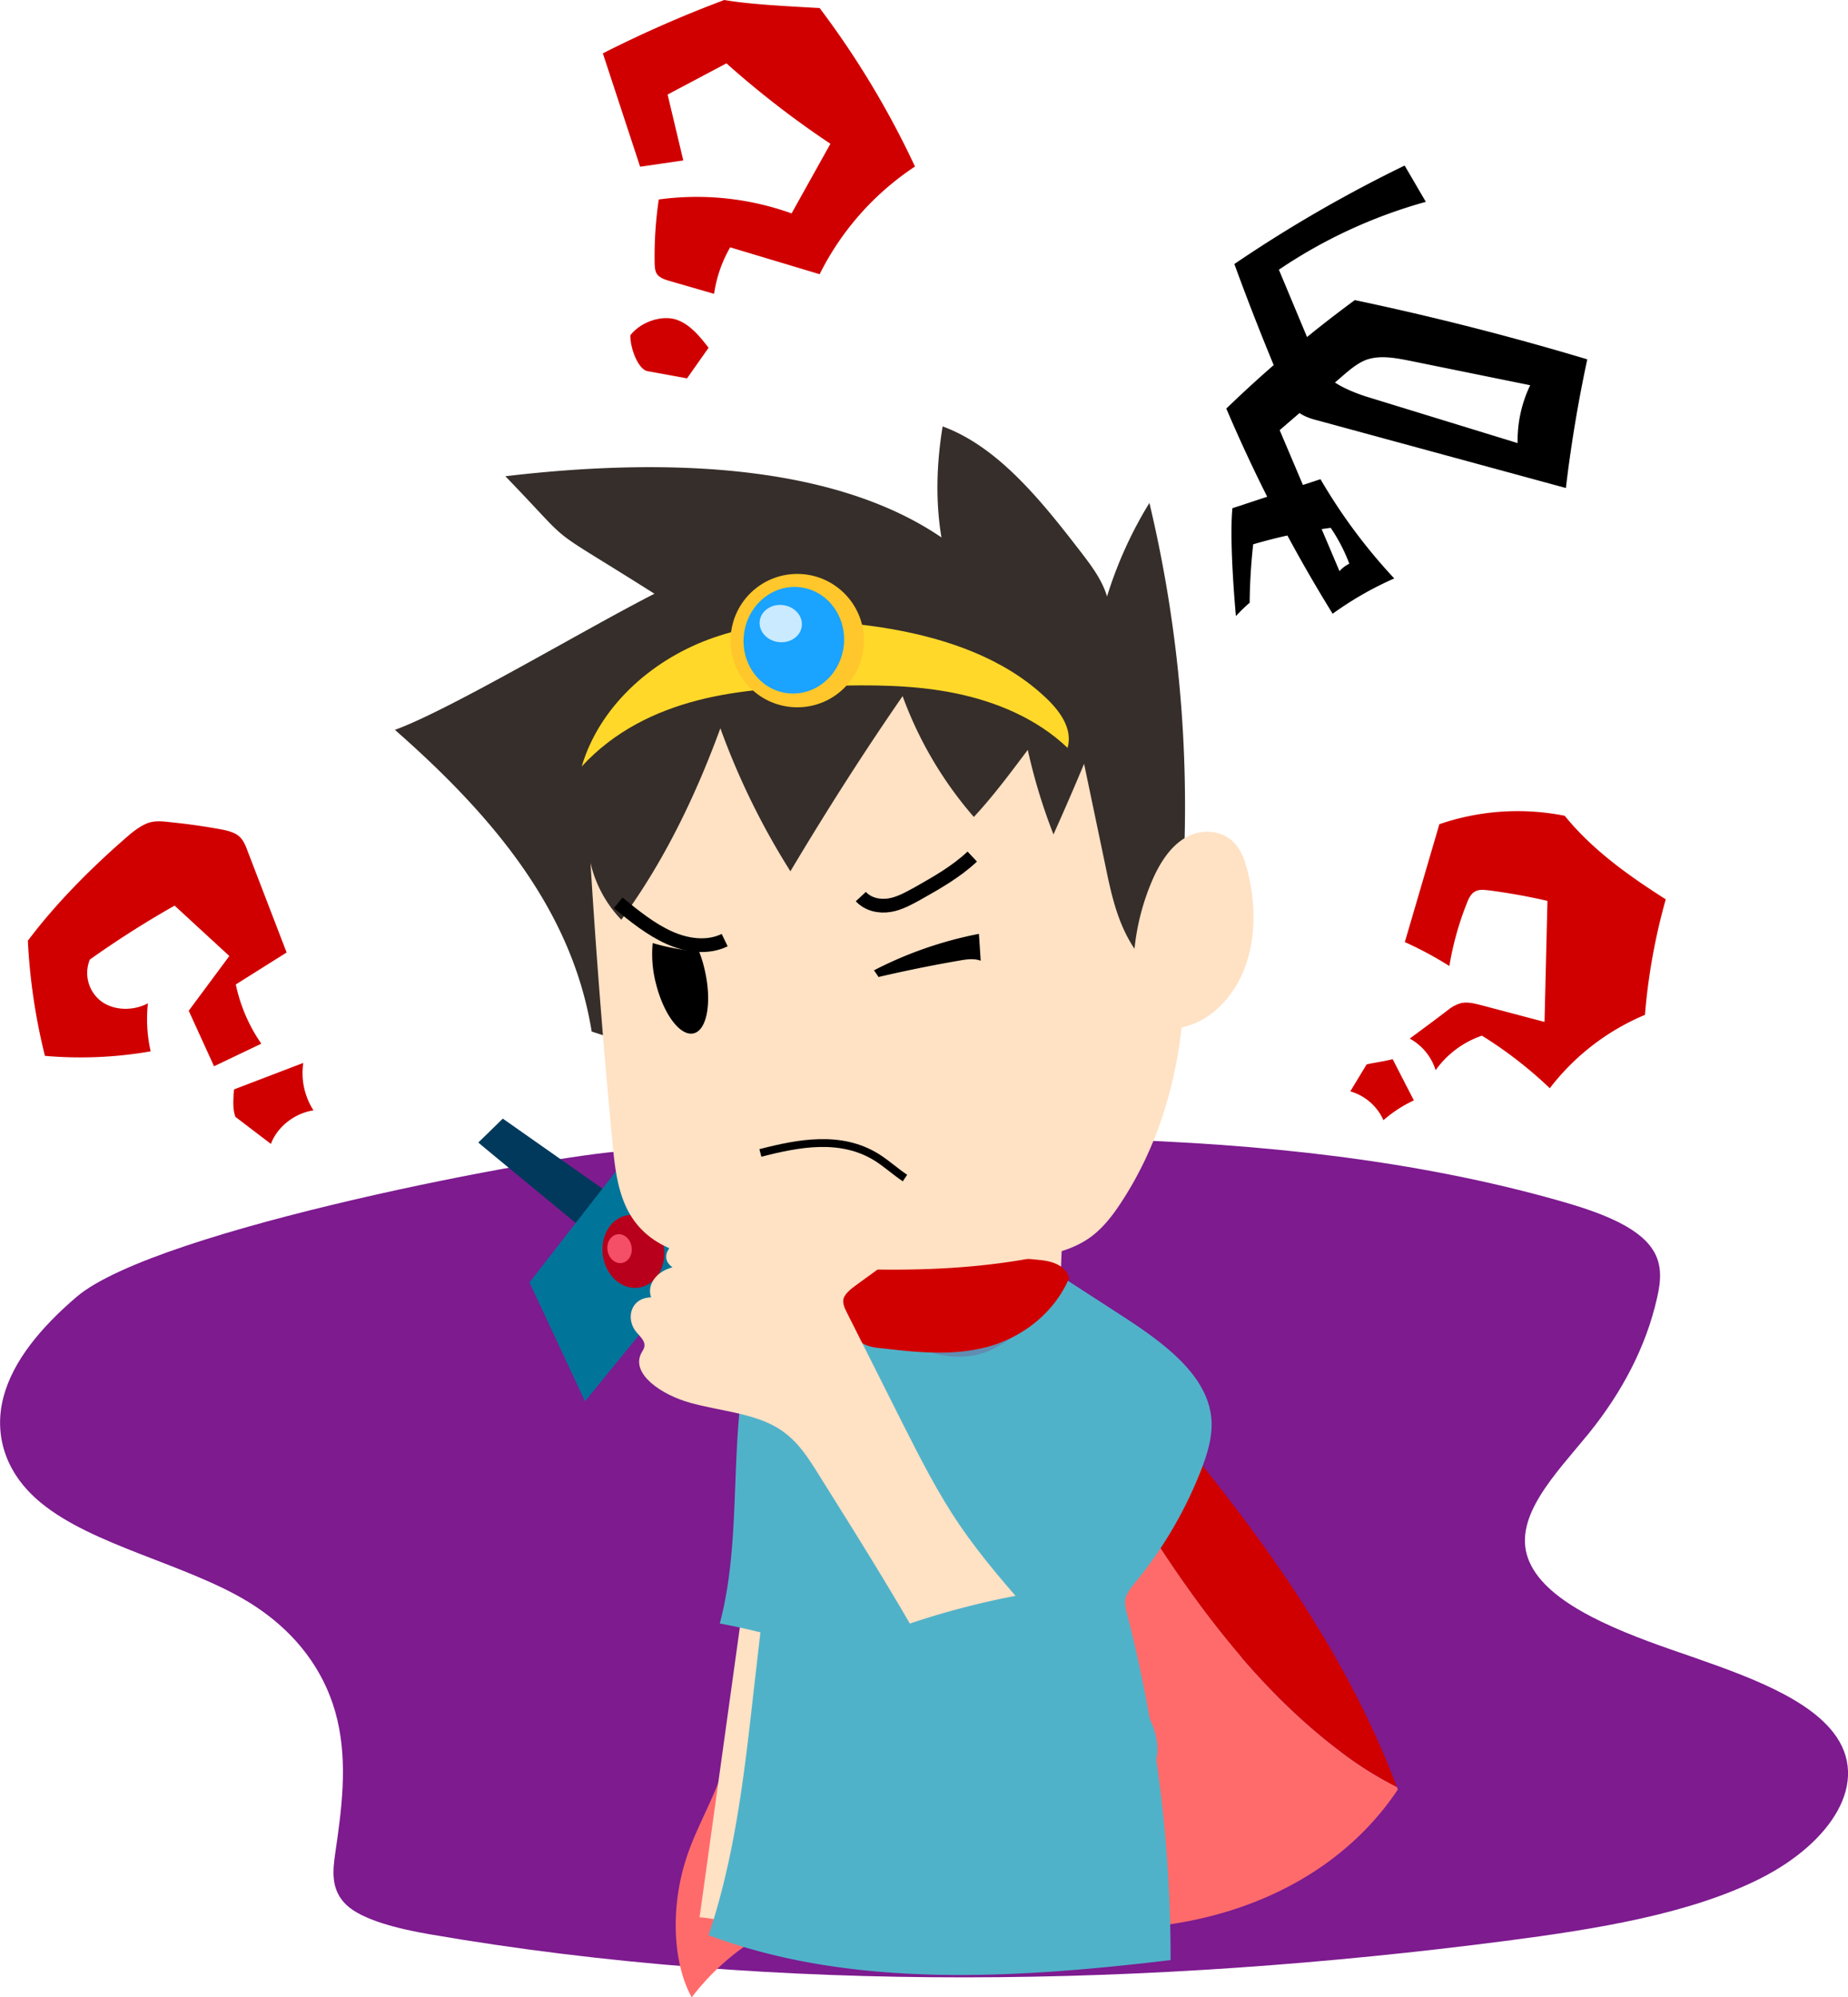 <svg id="レイヤー_7" data-name="レイヤー 7" xmlns="http://www.w3.org/2000/svg" viewBox="0 0 942 1018.3"><defs><style>.cls-1{fill:#7d1b8f;}.cls-2{fill:#ebebeb;}.cls-3{fill:#00395c;}.cls-4{fill:#007599;}.cls-5{fill:#b8001c;}.cls-6{fill:#f54e67;}.cls-7{fill:#ff6b6b;}.cls-8{fill:#d10000;}.cls-9{fill:#ffe1c4;}.cls-10{fill:#50b2c9;}.cls-11{fill:#618db2;}.cls-12,.cls-18,.cls-19{fill:none;stroke:#000;stroke-miterlimit:10;}.cls-13{fill:#362e2a;}.cls-14{fill:#ffd829;}.cls-15{fill:#ffc72b;}.cls-16{fill:#1aa3ff;}.cls-17{fill:#c9eaff;}.cls-18{stroke-width:4px;}.cls-19{stroke-width:7px;}</style></defs><path class="cls-1" d="M107.2,711.8c-18.1,15.5-32.5,32.7-37.3,51.3s.6,38.4,19.1,53.6c26.2,21.7,73.2,31.1,104.8,50,27,16.2,41.2,38.5,46.4,60.9s2.2,45.2-1.1,67.7c-1.3,9-2.4,18.7,5.6,26.4s26.5,12.3,42.9,15.1c177.2,30.6,367.8,26.7,548.2,3.3,46.2-6,93.8-13.7,129.7-31.8s56.9-49.4,37.1-74.6c-15.5-19.7-50.6-31-82.5-42.1s-65.3-25.2-73-46.5,14.2-43.2,30.7-63.4c17.7-21.8,29.6-45.2,35-69.1,2-8.5,3-17.4-2.4-25.3-7.9-11.9-28.1-19.1-47.6-24.6-145.4-41.2-315.3-34-476.1-25.3C349.9,639.3,148,677,107.2,711.8Z" transform="translate(-68.2 -50.6)"/><path class="cls-1" d="M268.4,281.2" transform="translate(-68.2 -50.6)"/><polygon class="cls-2" points="330.3 669 541.2 851.2 647.9 870.8 599.9 789.1 354.6 637.1 330.3 669"/><polygon class="cls-3" points="243.8 582.5 252.7 589.9 300.4 629.2 315.5 611.9 256.3 570.3 243.8 582.5"/><polygon class="cls-4" points="269.9 653.8 298.2 714.4 391.1 600.4 330.5 575.9 269.9 653.8"/><ellipse class="cls-5" cx="391.5" cy="688.3" rx="15.7" ry="18.7" transform="translate(-171.5 19.4) rotate(-9)"/><ellipse class="cls-6" cx="384.5" cy="686.9" rx="6.2" ry="7.4" transform="translate(-171.4 18.3) rotate(-9)"/><path class="cls-7" d="M750,942.4c-62.9-48-106.6-125.5-147.7-201-5.5-10.1-11-20.3-15.7-30.9-10.9,9.7-23.6,17.4-36.7,23.8-19.5,9.4-40.4,15.8-58.8,21L449.4,911.1c-4.8,17.7-9.5,35.4-16.6,52.2-4.8,11.5-10.8,22.5-14.7,34.5-8.4,25.7-6.8,54,2.7,71.1,21-27.6,53.2-45.4,87.2-48.2,31.4-2.5,62.7,7.2,94.1,11.3,66.5,8.9,140-11.3,178.6-69a12.1,12.1,0,0,0-.5-1.4A182.9,182.9,0,0,1,750,942.4Z" transform="translate(-68.2 -50.6)"/><path class="cls-8" d="M750,942.4a182.9,182.9,0,0,0,30.2,19.2C745.4,869.1,679,793.2,614.8,719.5a53.5,53.5,0,0,0-20.6-16.3c-2.4,2.5-5,5-7.6,7.3,4.7,10.6,10.2,20.8,15.7,30.9C643.4,816.9,687.1,894.4,750,942.4Z" transform="translate(-68.2 -50.6)"/><path class="cls-9" d="M446.6,871.1l-21.8,157a56,56,0,0,1,24.7,7.6c16-51.9,22.1-108.5,17.6-164.1C460.1,871.5,453.1,871.5,446.6,871.1Z" transform="translate(-68.2 -50.6)"/><path class="cls-10" d="M452.1,732c-13.8,46.3-4.5,99.4-17,146.3a337.7,337.7,0,0,1,37.9,9.3c1.4-33.3-6.3-67.1-1.9-99.9C472.6,776.5,475.4,764.4,452.1,732Z" transform="translate(-68.2 -50.6)"/><path class="cls-9" d="M615.2,646.2a260.6,260.6,0,0,0-6.2,57.9c-3.6-.8-6.9,2.3-9.7,5.1-16.4,16.8-35.7,32-57.3,33.3-7.3.5-15.5-1.3-19.9-8.2-2.7-4.3-3.6-9.8-4.5-15.1A186.1,186.1,0,0,0,498,663.4" transform="translate(-68.2 -50.6)"/><path class="cls-11" d="M504.3,724a294,294,0,0,0,40.6,5.8c11.7.8,23.5.8,34.9-2.1s22.5-9.1,30.7-19.3c-8.6,17.3-20.5,32.7-35.6,41s-33.7,8.6-47.8-2.1C518.6,740.9,512.3,731.1,504.3,724Z" transform="translate(-68.2 -50.6)"/><path class="cls-10" d="M463.3,817.8l-11.2,97.3c-4.6,41.1-9.4,82.4-22.7,122.1,73.1,27.4,156.6,22.1,235.5,12.7a704.7,704.7,0,0,0-22.1-176.1c-.7-2.7-1.5-5.5-.9-8.2s2.8-5.6,4.9-8.1a211.8,211.8,0,0,0,33.6-57.3c3.3-8.5,6-17.3,5.3-26.2-1.9-22.6-24.7-39-45.6-52.6l-28.9-18.7c-2.3,10.5-12.1,18.4-21.4,25.5-6.5,5-13.2,10-21.4,12.5-13.8,4.1-29.6-.1-41.2-8S507.5,714,501.4,703c-11.6,2.2-23.6,4.5-33,10.8-11.8,7.8-17.7,20.8-18.9,33.6s1.8,25.6,4.7,38.1C456.6,796,464.6,805.9,463.3,817.8Z" transform="translate(-68.2 -50.6)"/><path class="cls-8" d="M496.8,708.4c.5,8.4,1.4,17.8,6.7,23.5s10.5,5.7,16.2,6.3c17.6,2.1,35.5,3.6,52.4-1.1s33.2-16.6,41.1-34.9c-1.9-6.7-8.9-8.6-14.7-9.2a271.2,271.2,0,0,0-85.3,4.5C506.8,698.9,499.4,701.6,496.8,708.4Z" transform="translate(-68.2 -50.6)"/><path class="cls-12" d="M385.9,828.1" transform="translate(-68.2 -50.6)"/><path class="cls-13" d="M670.1,515.2a667.2,667.2,0,0,0-16-208.2,208,208,0,0,0-21.6,47.7c-2.5-8.4-7.8-15.4-12.9-22.1-20.4-26.5-42.5-54.2-70.9-64.6-3.1,18.8-3.7,38.2-.6,56.6-51.7-35.3-132.7-41.8-222.3-31.2,37.8,39.1,16.6,22.3,76,59.9-35.5,18.1-104.2,59.2-132.3,69.4C321.1,468,360,515.8,369.8,576.5A524.6,524.6,0,0,0,523,603.1c30.4.7,61.4-1.6,89-14.9S667.3,549.4,670.1,515.2Z" transform="translate(-68.2 -50.6)"/><path class="cls-9" d="M670.5,574.4c14.5-2.9,26.5-15.2,32.2-30.4s5.6-32.8,1.5-49c-1.2-4.9-2.8-9.8-5.9-13.6-6.4-7.9-17.7-8.5-25.9-3.7s-13.7,14-17.6,23.5a119.2,119.2,0,0,0-8.3,33.1c-8.6-12.8-11.8-27.6-14.8-42.2L620.8,440q-7.6,18.2-15.6,36a289.8,289.8,0,0,1-13.1-43.1c-8.6,11.4-17.5,23.5-27.5,34.2a196.6,196.6,0,0,1-36.3-61.6c-20,28.9-39,58.8-57.2,89.3a376.7,376.7,0,0,1-35.7-72.9c-13,35.5-29.3,68.8-50.5,97.6a62,62,0,0,1-15.7-29q4.4,71.3,11.2,142.4c1.2,13.4,2.8,27.6,10,38.5,11.7,17.8,33.6,21,52.9,22.5,51.2,4,102.9,7.4,153.1-2.3,9.7-1.9,19.5-4.3,27.7-10.3,6.6-4.8,11.8-11.7,16.4-18.9C656.4,637.7,666.7,608.3,670.5,574.4Z" transform="translate(-68.2 -50.6)"/><path class="cls-14" d="M612.4,431.9C596.8,417,576.1,408.3,555,404s-42.9-4.3-64.5-3.7-44.8,1.7-66.5,7.3-42.7,15.7-59.3,33.8c9-30.4,35.1-53.8,64.7-64.8s62.6-10.7,93.8-5.2c28,5,56.2,14.7,77.1,34C608.2,412.6,615.2,421.9,612.4,431.9Z" transform="translate(-68.2 -50.6)"/><circle class="cls-15" cx="406.4" cy="326.6" r="34"/><ellipse class="cls-16" cx="472.8" cy="376.9" rx="27.2" ry="25.6" transform="translate(-27.8 749) rotate(-82.9)"/><ellipse class="cls-17" cx="466.1" cy="368.5" rx="9.5" ry="10.8" transform="translate(-25.3 734.9) rotate(-82.9)"/><path class="cls-18" d="M455.8,638.4c19.4-5,41-9.2,59.4,2.3,4.9,3.1,9.4,7.2,14.3,10.5" transform="translate(-68.2 -50.6)"/><path d="M400.9,531.4a59.3,59.3,0,0,0,1.5,20c3.9,16.2,12.6,27.8,19.5,26s9.3-16.6,5.4-32.8a59.2,59.2,0,0,0-2.8-9A107.4,107.4,0,0,1,400.9,531.4Z" transform="translate(-68.2 -50.6)"/><path d="M513.7,545.3a198.9,198.9,0,0,1,53.5-18.6l.9,13.7c-3.5-1.3-7.2-.7-10.7-.1q-20.9,3.6-41.4,8.4C515.4,547.7,514.7,546.7,513.7,545.3Z" transform="translate(-68.2 -50.6)"/><path class="cls-19" d="M383.3,510.9c8.2,6.7,16.6,13.5,25.9,17.7s19.7,5.5,28.4,1.3" transform="translate(-68.2 -50.6)"/><path class="cls-19" d="M507,507.7c3.8,4.1,9.5,5.2,14.6,4.4s9.8-3.5,14.4-6c9.7-5.5,19.5-11,27.8-18.8" transform="translate(-68.2 -50.6)"/><path class="cls-9" d="M596.9,876.7c-14.1-15.8-28-31.7-39.4-48.4s-20.1-34.1-28.9-51.4l-12.2-24.3-16.5-32.8c-1.1-2.2-2.2-4.5-1.8-6.8s3.4-5,6.2-7l24.1-17.5c2.6-1.9,5.4-4.1,5.4-6.8,0-4.2-7.1-7.4-13-7.2s-11,2.8-15.6,5.3l-27.3,14.8c-9.8,1.2-19.9-2.8-28.8-6.6s-18.9-8-28.8-6.9-16.9,10.4-9.3,15.6c-8.3,2.1-13.2,9-10.9,15.3-10.7.3-13.1,11.2-7.4,17.9,1.7,1.9,3.8,3.9,4,6.1s-1.2,3.4-1.9,5.1c-4.5,10.2,10.5,20.6,25.3,24.7s31.4,5.2,43.8,12.4c9.7,5.6,15.1,13.9,20.2,21.9,23.3,37.2,46.7,74.3,66.9,112.2,5,9.3,9.9,18.8,18.6,26.8s22.2,14.2,35.9,13.8c7.6-.3,14.8-2.6,19.7-6.5,11.1-8.6,9.3-22.4,3.7-34.1C622.4,898.5,607,888,596.9,876.7Z" transform="translate(-68.2 -50.6)"/><path class="cls-10" d="M521,882.2a410.8,410.8,0,0,1,83.4-21.1c2.6,10.1,12.5,18.7,21,27.4a188.2,188.2,0,0,1,21.4,25.7c6.2,9,11.4,18.6,11.4,28.3s-6.3,19.5-18.4,23.6c-9.5,3.3-21.4,2.5-31.8-.4s-19.6-7.8-28.4-12.9c-12.7-7.3-25.1-15.4-32.8-25.5C535.6,912.5,535.4,894.8,521,882.2Z" transform="translate(-68.2 -50.6)"/><path class="cls-8" d="M82.4,530.2a303.5,303.5,0,0,0,8.7,58.7,207.9,207.9,0,0,0,53.9-2.3,74.5,74.5,0,0,1-1.4-24.5c-7.7,4.1-17.6,3.7-23.9-1.1a18.1,18.1,0,0,1-5.7-21.2,500.2,500.2,0,0,1,43.2-27.5L185.1,538l-20.7,27.9,12.9,28.3,24.1-11.5a83,83,0,0,1-13-30.2l25.9-16.3-20-52c-1-2.7-2.1-5.4-4.3-7.3s-5.9-2.9-9.3-3.5c-8.7-1.6-17.4-2.8-26.3-3.7-3.4-.4-6.9-.7-10.2.3s-7.4,3.9-10.5,6.6C114.2,493.4,96.2,511.8,82.4,530.2Z" transform="translate(-68.2 -50.6)"/><path class="cls-8" d="M219.4,622.5" transform="translate(-68.2 -50.6)"/><path class="cls-8" d="M188.2,620l18.1,13.8c3.2-8.7,12.1-15.7,21.7-17.1a35.2,35.2,0,0,1-5.2-24.2L187.5,606C187.1,611,186.7,615.9,188.2,620Z" transform="translate(-68.2 -50.6)"/><path class="cls-8" d="M865.8,466.5a122.8,122.8,0,0,0-63.9,4.3l-17.6,60.1A183.8,183.8,0,0,1,807,543.1a155.2,155.2,0,0,1,8.9-32c.9-2.3,2-4.8,4.2-6s4.5-.8,6.8-.6c10.1,1.3,20.2,3.1,30.1,5.4l-1.5,61.7L823,563c-3.6-.9-7.4-1.9-11-.7a19.8,19.8,0,0,0-5.8,3.3c-6.4,4.9-12.9,9.7-19.4,14.5A27.8,27.8,0,0,1,800,596.2a48.2,48.2,0,0,1,23.6-17.6,213.4,213.4,0,0,1,34.6,26.8A119.1,119.1,0,0,1,906.7,568a309.7,309.7,0,0,1,10.6-58.9C898.3,497,879.9,483.9,865.8,466.5Z" transform="translate(-68.2 -50.6)"/><path class="cls-8" d="M764.8,593.3,756.5,607a26.6,26.6,0,0,1,16.9,14.7,65.6,65.6,0,0,1,15.5-10.1l-10.8-21C772.4,592,766.6,592.7,764.8,593.3Z" transform="translate(-68.2 -50.6)"/><path class="cls-8" d="M437.4,50.6a608.1,608.1,0,0,0-61.9,27.2l19,57.8,22-3.2-8-33.6,30-15.9a477.2,477.2,0,0,0,53,41l-19.8,35.5a143,143,0,0,0-67.7-7.1,199.4,199.4,0,0,0-2.1,32.8c.1,1.9.2,4,1.4,5.5s3.4,2.4,5.4,3l23.5,6.8a66.2,66.2,0,0,1,8.2-23.7L486,190.4a141.5,141.5,0,0,1,48.6-54.9A451.2,451.2,0,0,0,486,54.7C468.1,53.7,450.1,52.8,437.4,50.6Z" transform="translate(-68.2 -50.6)"/><path class="cls-8" d="M389.5,221.5c0,7.8,4.5,17.5,8.6,18.3l20.3,3.7,11-15.6c-4.5-5.8-9.4-11.9-16.3-14.3S395.4,214.1,389.5,221.5Z" transform="translate(-68.2 -50.6)"/><path d="M696.4,309.7l44.9-14.8a281.5,281.5,0,0,0,37.6,50.6,171.4,171.4,0,0,0-31.4,18,778.9,778.9,0,0,1-54.2-104.6,638.5,638.5,0,0,1,65.5-55.3c39.9,8.4,79.5,18.5,118.5,30.2q-7,32.6-10.9,65.6L740.8,265.2c-4-1-8.1-2.2-11.3-4.9s-5-6.7-6.6-10.6q-13.6-31.9-25.5-64.5A693.7,693.7,0,0,1,784.2,135L795,153.5a255.3,255.3,0,0,0-74.9,34.6l16.8,40.2c2.2,5.3,4.5,10.8,8.6,14.8s12.5,7.6,19.5,9.8l76.8,23.6a65.1,65.1,0,0,1,6.4-29.5l-62-12.6c-7.2-1.4-14.9-2.8-21.7-.3-4.3,1.7-7.9,4.7-11.4,7.7l-32.6,28.1L751,341.8a15.5,15.5,0,0,1,5-3.8,86,86,0,0,0-9.5-18.3,264.2,264.2,0,0,0-39.5,8.4,296,296,0,0,0-1.8,29.8,77.6,77.6,0,0,0-7,6.8S694.7,327.9,696.4,309.7Z" transform="translate(-68.2 -50.6)"/></svg>